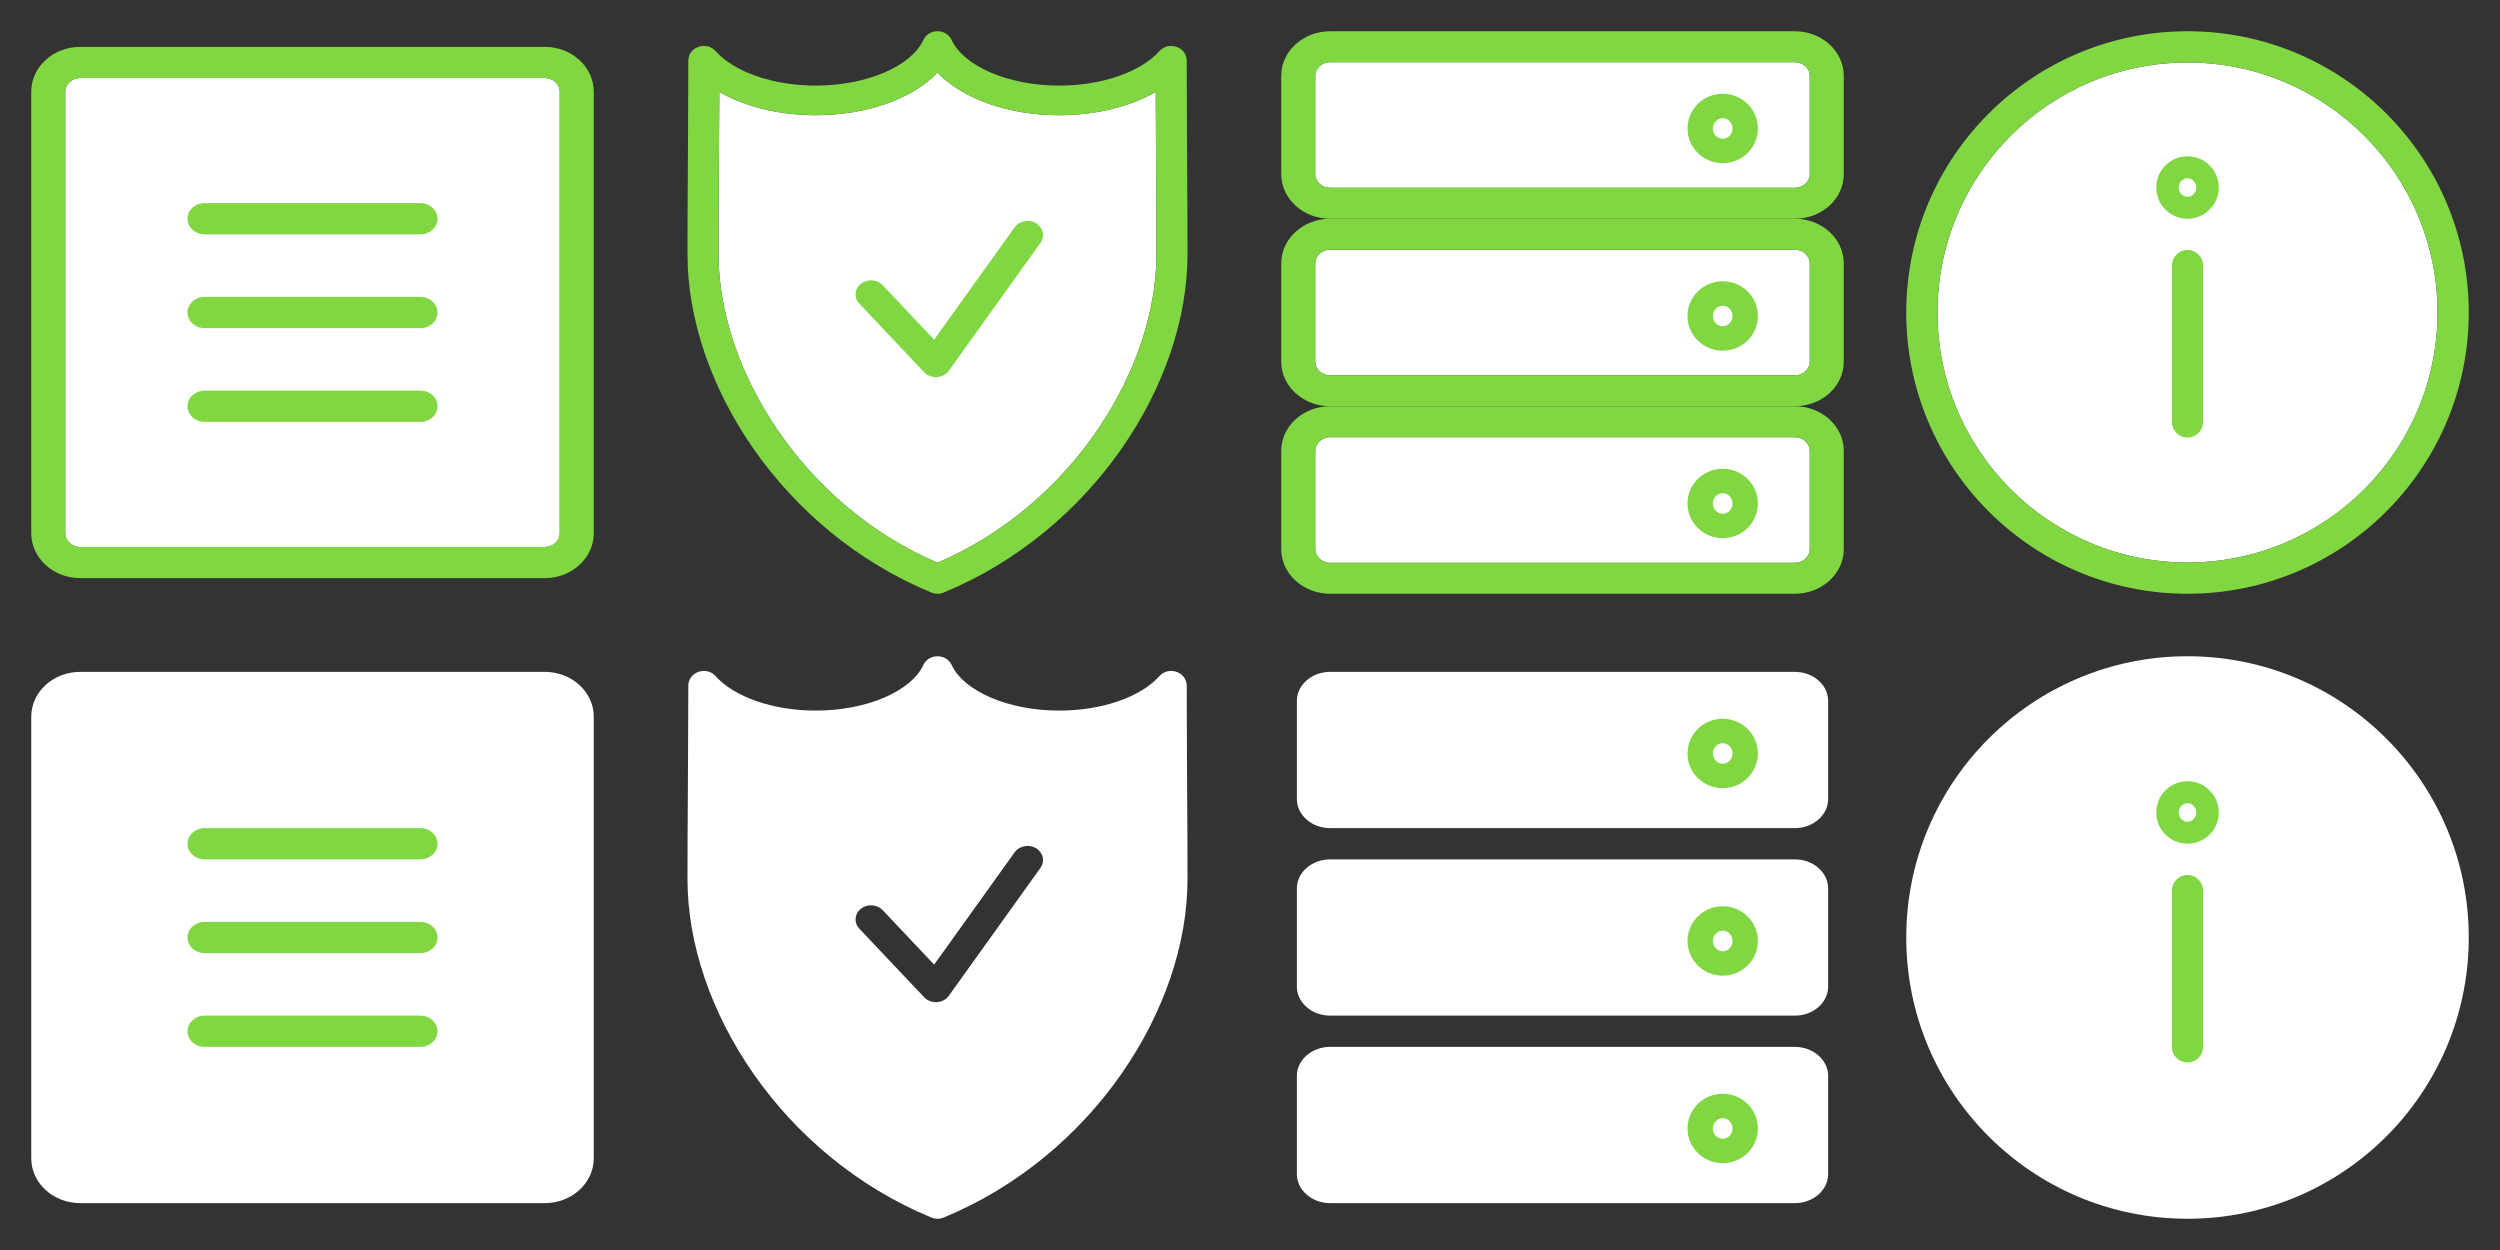 <?xml version="1.0" encoding="UTF-8" standalone="no"?>
<svg
   xmlns:dc="http://purl.org/dc/elements/1.1/"
   xmlns:cc="http://creativecommons.org/ns#"
   xmlns:rdf="http://www.w3.org/1999/02/22-rdf-syntax-ns#"
   xmlns:svg="http://www.w3.org/2000/svg"
   xmlns="http://www.w3.org/2000/svg"
   xmlns:sodipodi="http://sodipodi.sourceforge.net/DTD/sodipodi-0.dtd"
   xmlns:inkscape="http://www.inkscape.org/namespaces/inkscape"
   width="80px"
   height="40px"
   viewBox="0 0 80 40"
   version="1.1"
   id="svg85"
   sodipodi:docname="settings-menu-icons.svg"
   inkscape:version="0.92.3 (2405546, 2018-03-11)">
  <rect x="0" y="0" width="80" height="40" fill="#333333" stroke="none"/>
  <sodipodi:namedview
     pagecolor="#ffffff"
     bordercolor="#666666"
     borderopacity="1"
     objecttolerance="10"
     gridtolerance="10"
     guidetolerance="10"
     inkscape:pageopacity="0"
     inkscape:pageshadow="2"
     inkscape:window-width="1366"
     inkscape:window-height="705"
     id="namedview87"
     showgrid="false"
     inkscape:zoom="5.9"
     inkscape:cx="28.569686"
     inkscape:cy="29.865036"
     inkscape:window-x="0"
     inkscape:window-y="354"
     inkscape:window-maximized="1"
     inkscape:current-layer="setting_menu_icons" />
  <!-- Generator: Sketch 49.1 (51147) - http://www.bohemiancoding.com/sketch -->
  <title
     id="title2">setting_menu_icons</title>
  <desc
     id="desc4">Created with Sketch.</desc>
  <defs
     id="defs6" />
  <g
     id="setting_menu_icons"
     stroke="none"
     stroke-width="1"
     fill="none"
     fill-rule="evenodd">
    <g
       id="blue"
       transform="translate(1, 21)">
      <g
         id="Icon/setting-info-18-white"
         transform="translate(60, 0)">
        <rect
           id="ico-zone"
           fill-opacity="0"
           fill="#D8D8D8"
           fill-rule="evenodd"
           x="0"
           y="0"
           width="18"
           height="18" />
        <path
           d="M9,18 C4.029,18 0,13.971 0,9 C0,4.029 4.029,0 9,0 C13.971,0 18,4.029 18,9 C18,13.971 13.971,18 9,18 Z"
           id="Oval-4"
           fill="#FFFFFF"
           fill-rule="nonzero" />
        <path
           d="M9,5.296 C9.148,5.296 9.278,5.169 9.278,5 C9.278,4.831 9.148,4.704 9,4.704 C8.852,4.704 8.722,4.831 8.722,5 C8.722,5.169 8.852,5.296 9,5.296 Z M9,4 C9.547,4 10,4.441 10,5 C10,5.558 9.547,6 9,6 C8.453,6 8,5.558 8,5 C8,4.441 8.453,4 9,4 Z"
           id="Stroke-11"
           fill="#1F5AF6"
           fill-rule="nonzero"
           style="fill:#81d742;fill-opacity:1" />
        <path
           d="M8.5,7.5 C8.5,7.224 8.724,7 9,7 C9.276,7 9.5,7.224 9.5,7.5 L9.5,12.5 C9.5,12.776 9.276,13 9,13 C8.724,13 8.5,12.776 8.5,12.5 L8.5,7.5 Z"
           id="Line-3"
           fill="#1F5AF6"
           fill-rule="nonzero"
           style="fill:#81d742;fill-opacity:1" />
      </g>
      <g
         id="Icon/setting-network-18-white"
         transform="translate(40, 0)">
        <rect
           id="rect13"
           fill-opacity="0"
           fill="#D8D8D8"
           x="0"
           y="0"
           width="18"
           height="18" />
        <g
           id="network"
           stroke-width="1">
          <path
             d="M1.565,0.5 C0.969,0.5 0.5,0.926 0.5,1.423 L0.5,4.577 C0.5,5.073 0.969,5.5 1.565,5.5 L16.435,5.5 C17.031,5.5 17.5,5.073 17.5,4.577 L17.5,1.423 C17.5,0.926 17.031,0.5 16.435,0.5 L1.565,0.5 Z"
             id="Path"
             fill="#FFFFFF" />
          <path
             d="M14.127,3.44 C14.293,3.44 14.44,3.299 14.44,3.111 C14.44,2.923 14.293,2.782 14.127,2.782 C13.96,2.782 13.813,2.923 13.813,3.111 C13.813,3.299 13.96,3.44 14.127,3.44 Z M14.127,2 C14.743,2 15.253,2.491 15.253,3.111 C15.253,3.731 14.743,4.222 14.127,4.222 C13.511,4.222 13,3.731 13,3.111 C13,2.491 13.511,2 14.127,2 Z"
             id="Stroke-3"
             fill="#1F5AF6"
             fill-rule="nonzero"
             style="fill:#81d742;fill-opacity:1" />
          <path
             d="M1.565,6.5 C0.969,6.5 0.5,6.926 0.5,7.423 L0.5,10.577 C0.5,11.074 0.969,11.5 1.565,11.5 L16.435,11.5 C17.031,11.5 17.5,11.074 17.5,10.577 L17.5,7.423 C17.5,6.926 17.031,6.5 16.435,6.5 L1.565,6.5 Z"
             id="path17"
             fill="#FFFFFF" />
          <path
             d="M14.127,9.44 C14.293,9.44 14.44,9.299 14.44,9.111 C14.44,8.923 14.293,8.782 14.127,8.782 C13.96,8.782 13.813,8.923 13.813,9.111 C13.813,9.299 13.96,9.44 14.127,9.44 Z M14.127,8 C14.743,8 15.253,8.491 15.253,9.111 C15.253,9.731 14.743,10.222 14.127,10.222 C13.511,10.222 13,9.731 13,9.111 C13,8.491 13.511,8 14.127,8 Z"
             id="Stroke-7"
             fill="#1F5AF6"
             fill-rule="nonzero"
             style="fill:#81d742;fill-opacity:1" />
          <path
             d="M1.565,12.5 C0.969,12.5 0.5,12.927 0.5,13.424 L0.5,16.576 C0.5,17.073 0.969,17.5 1.565,17.5 L16.435,17.5 C17.031,17.5 17.5,17.073 17.5,16.576 L17.5,13.424 C17.5,12.927 17.031,12.5 16.435,12.5 L1.565,12.5 Z"
             id="path20"
             fill="#FFFFFF" />
          <path
             d="M14.127,15.44 C14.293,15.44 14.44,15.299 14.44,15.111 C14.44,14.923 14.293,14.782 14.127,14.782 C13.96,14.782 13.813,14.923 13.813,15.111 C13.813,15.299 13.96,15.44 14.127,15.44 Z M14.127,14 C14.743,14 15.253,14.49 15.253,15.111 C15.253,15.731 14.743,16.222 14.127,16.222 C13.511,16.222 13,15.731 13,15.111 C13,14.49 13.511,14 14.127,14 Z"
             id="path22"
             fill="#1F5AF6"
             fill-rule="nonzero"
             style="fill:#81d742;fill-opacity:1" />
        </g>
      </g>
      <g
         id="Icon/setting-security-18-white"
         transform="translate(20, 0)">
        <rect
           id="rect26"
           fill-opacity="0"
           fill="#D8D8D8"
           fill-rule="evenodd"
           x="0"
           y="0"
           width="18"
           height="18" />
        <path
           d="M8.803,17.961 C4.035,15.992 1,11.274 1,7.139 C1,6.278 1.003,5.59 1.013,4.039 C1.015,3.682 1.015,3.682 1.017,3.324 C1.023,2.35 1.026,1.642 1.026,0.944 C1.026,0.503 1.602,0.301 1.901,0.637 C2.486,1.293 3.718,1.739 5.105,1.739 C6.763,1.739 8.168,1.102 8.546,0.283 C8.719,-0.094 9.281,-0.094 9.455,0.283 C9.833,1.102 11.237,1.739 12.895,1.739 C14.283,1.739 15.515,1.293 16.099,0.637 C16.399,0.301 16.975,0.503 16.975,0.944 C16.975,1.642 16.977,2.35 16.983,3.324 C16.985,3.682 16.985,3.682 16.987,4.039 C16.997,5.59 17,6.278 17,7.139 C17,11.274 13.966,15.992 9.198,17.961 C9.072,18.013 8.929,18.013 8.803,17.961 Z M11.468,6.274 L8.893,9.868 L7.247,8.126 C7.069,7.937 6.756,7.916 6.549,8.079 C6.342,8.242 6.319,8.528 6.498,8.717 L8.573,10.912 C8.788,11.14 9.182,11.116 9.362,10.865 L12.297,6.769 C12.446,6.56 12.382,6.28 12.153,6.143 C11.925,6.006 11.618,6.065 11.468,6.274 Z"
           id="Stroke-1"
           fill="#FFFFFF"
           fill-rule="nonzero" />
      </g>
      <g
         id="Icon/setting-general-18-white">
        <rect
           id="rect30"
           fill-opacity="0"
           fill="#D8D8D8"
           x="0"
           y="0"
           width="18"
           height="18" />
        <g
           id="general"
           stroke-width="1">
          <path
             d="M1.565,0.5 L16.435,0.5 C17.297,0.5 18,1.143 18,1.933 L18,16.067 C18,16.856 17.297,17.5 16.435,17.5 L1.565,17.5 C0.703,17.5 0,16.856 0,16.067 L0,1.933 C0,1.143 0.703,0.5 1.565,0.5 Z"
             id="path32"
             fill="#FFFFFF"
             fill-rule="nonzero" />
          <path
             d="M5.548,6.5 C5.245,6.5 5,6.276 5,6 C5,5.724 5.245,5.5 5.548,5.5 L12.452,5.5 C12.755,5.5 13,5.724 13,6 C13,6.276 12.755,6.5 12.452,6.5 L5.548,6.5 Z M5.548,9.5 C5.245,9.5 5,9.276 5,9 C5,8.724 5.245,8.5 5.548,8.5 L12.452,8.5 C12.755,8.5 13,8.724 13,9 C13,9.276 12.755,9.5 12.452,9.5 L5.548,9.5 Z M5.548,12.5 C5.245,12.5 5,12.276 5,12 C5,11.724 5.245,11.5 5.548,11.5 L12.452,11.5 C12.755,11.5 13,11.724 13,12 C13,12.276 12.755,12.5 12.452,12.5 L5.548,12.5 Z"
             id="lines"
             fill="#1F5AF6"
             fill-rule="nonzero"
             style="fill:#81d742;fill-opacity:1" />
        </g>
      </g>
    </g>
    <g
       id="Icon/setting-info-18-info500"
       transform="translate(61, 1)">
      <rect
         id="rect38"
         fill-opacity="0"
         fill="#D8D8D8"
         fill-rule="evenodd"
         x="0"
         y="0"
         width="18"
         height="18" />
      <path
         d="M9,17 C13.418,17 17,13.418 17,9 C17,4.582 13.418,1 9,1 C4.582,1 1,4.582 1,9 C1,13.418 4.582,17 9,17 Z"
         id="Oval-4-path"
         fill="#FFFFFF"
         fill-rule="evenodd" />
      <path
         d="M9,18 C4.029,18 0,13.971 0,9 C0,4.029 4.029,0 9,0 C13.971,0 18,4.029 18,9 C18,13.971 13.971,18 9,18 Z M9,17 C13.418,17 17,13.418 17,9 C17,4.582 13.418,1 9,1 C4.582,1 1,4.582 1,9 C1,13.418 4.582,17 9,17 Z"
         id="path41"
         fill="#7995B9"
         fill-rule="nonzero"
         style="fill:#81d742;fill-opacity:1" />
      <path
         d="M9,5.296 C9.148,5.296 9.278,5.169 9.278,5 C9.278,4.831 9.148,4.704 9,4.704 C8.852,4.704 8.722,4.831 8.722,5 C8.722,5.169 8.852,5.296 9,5.296 Z M9,4 C9.547,4 10,4.441 10,5 C10,5.558 9.547,6 9,6 C8.453,6 8,5.558 8,5 C8,4.441 8.453,4 9,4 Z"
         id="path43"
         fill="#7995B9"
         fill-rule="nonzero"
         style="fill:#81d742;fill-opacity:1" />
      <path
         d="M8.5,7.5 C8.5,7.224 8.724,7 9,7 C9.276,7 9.5,7.224 9.5,7.5 L9.5,12.5 C9.5,12.776 9.276,13 9,13 C8.724,13 8.5,12.776 8.5,12.5 L8.5,7.5 Z"
         id="path45"
         fill="#7995B9"
         fill-rule="nonzero"
         style="fill:#81d742;fill-opacity:1" />
    </g>
    <g
       id="Icon/setting-network-18-info500"
       transform="translate(41, 1)">
      <rect
         id="rect48"
         fill-opacity="0"
         fill="#D8D8D8"
         x="0"
         y="0"
         width="18"
         height="18" />
      <path
         d="M1.565,0.99 C1.303,0.99 1.088,1.186 1.088,1.423 L1.088,4.577 C1.088,4.814 1.304,5.01 1.565,5.01 L16.435,5.01 C16.696,5.01 16.912,4.814 16.912,4.577 L16.912,1.423 C16.912,1.186 16.697,0.99 16.435,0.99 L1.565,0.99 Z"
         id="Stroke-1-path"
         fill="#FFFFFF" />
      <g
         id="g63"
         stroke-width="1">
        <path
           d="M1.565,0.99 C1.303,0.99 1.088,1.186 1.088,1.423 L1.088,4.577 C1.088,4.814 1.304,5.01 1.565,5.01 L16.435,5.01 C16.696,5.01 16.912,4.814 16.912,4.577 L16.912,1.423 C16.912,1.186 16.697,0.99 16.435,0.99 L1.565,0.99 Z M1.565,0 L16.435,0 C17.297,0 18,0.639 18,1.423 L18,4.577 C18,5.36 17.297,6 16.435,6 L1.565,6 C0.703,6 0,5.36 0,4.577 L0,1.423 C0,0.639 0.703,0 1.565,0 Z"
           id="path51"
           fill="#7995B9"
           fill-rule="nonzero"
           style="fill:#81d742;fill-opacity:1" />
        <path
           d="M14.127,3.44 C14.293,3.44 14.44,3.299 14.44,3.111 C14.44,2.923 14.293,2.782 14.127,2.782 C13.96,2.782 13.813,2.923 13.813,3.111 C13.813,3.299 13.96,3.44 14.127,3.44 Z M14.127,2 C14.743,2 15.253,2.491 15.253,3.111 C15.253,3.731 14.743,4.222 14.127,4.222 C13.511,4.222 13,3.731 13,3.111 C13,2.491 13.511,2 14.127,2 Z"
           id="path53"
           fill="#7995B9"
           fill-rule="nonzero"
           style="fill:#81d742;fill-opacity:1" />
        <path
           d="M1.565,6.99 C1.303,6.99 1.088,7.186 1.088,7.423 L1.088,10.577 C1.088,10.814 1.303,11.01 1.565,11.01 L16.435,11.01 C16.697,11.01 16.912,10.814 16.912,10.577 L16.912,7.423 C16.912,7.186 16.697,6.99 16.435,6.99 L1.565,6.99 Z"
           id="Stroke-5-path"
           fill="#FFFFFF" />
        <path
           d="M1.565,6.99 C1.303,6.99 1.088,7.186 1.088,7.423 L1.088,10.577 C1.088,10.814 1.303,11.01 1.565,11.01 L16.435,11.01 C16.697,11.01 16.912,10.814 16.912,10.577 L16.912,7.423 C16.912,7.186 16.697,6.99 16.435,6.99 L1.565,6.99 Z M1.565,6 L16.435,6 C17.297,6 18,6.639 18,7.423 L18,10.577 C18,11.361 17.297,12 16.435,12 L1.565,12 C0.703,12 0,11.361 0,10.577 L0,7.423 C0,6.639 0.703,6 1.565,6 Z"
           id="Stroke-5"
           fill="#7995B9"
           fill-rule="nonzero"
           style="fill:#81d742;fill-opacity:1" />
        <path
           d="M14.127,9.44 C14.293,9.44 14.44,9.299 14.44,9.111 C14.44,8.923 14.293,8.782 14.127,8.782 C13.96,8.782 13.813,8.923 13.813,9.111 C13.813,9.299 13.96,9.44 14.127,9.44 Z M14.127,8 C14.743,8 15.253,8.491 15.253,9.111 C15.253,9.731 14.743,10.222 14.127,10.222 C13.511,10.222 13,9.731 13,9.111 C13,8.491 13.511,8 14.127,8 Z"
           id="path57"
           fill="#7995B9"
           fill-rule="nonzero"
           style="fill:#81d742;fill-opacity:1" />
        <path
           d="M1.565,12.99 C1.304,12.99 1.088,13.186 1.088,13.424 L1.088,16.576 C1.088,16.814 1.304,17.01 1.565,17.01 L16.435,17.01 C16.696,17.01 16.912,16.814 16.912,16.576 L16.912,13.424 C16.912,13.186 16.696,12.99 16.435,12.99 L1.565,12.99 Z"
           id="Stroke-9-path"
           fill="#FFFFFF" />
        <path
           d="M1.565,12.99 C1.304,12.99 1.088,13.186 1.088,13.424 L1.088,16.576 C1.088,16.814 1.304,17.01 1.565,17.01 L16.435,17.01 C16.696,17.01 16.912,16.814 16.912,16.576 L16.912,13.424 C16.912,13.186 16.696,12.99 16.435,12.99 L1.565,12.99 Z M1.565,12 L16.435,12 C17.297,12 18,12.64 18,13.424 L18,16.576 C18,17.36 17.297,18 16.435,18 L1.565,18 C0.703,18 0,17.36 0,16.576 L0,13.424 C0,12.64 0.703,12 1.565,12 Z"
           id="Stroke-9"
           fill="#7995B9"
           fill-rule="nonzero"
           style="fill:#81d742;fill-opacity:1" />
        <path
           d="M14.127,15.44 C14.293,15.44 14.44,15.299 14.44,15.111 C14.44,14.923 14.293,14.782 14.127,14.782 C13.96,14.782 13.813,14.923 13.813,15.111 C13.813,15.299 13.96,15.44 14.127,15.44 Z M14.127,14 C14.743,14 15.253,14.49 15.253,15.111 C15.253,15.731 14.743,16.222 14.127,16.222 C13.511,16.222 13,15.731 13,15.111 C13,14.49 13.511,14 14.127,14 Z"
           id="path61"
           fill="#7995B9"
           fill-rule="nonzero"
           style="fill:#81d742;fill-opacity:1" />
      </g>
    </g>
    <g
       id="Icon/setting-security-18-info500"
       transform="translate(21, 1)">
      <rect
         id="rect66"
         fill-opacity="0"
         fill="#D8D8D8"
         fill-rule="evenodd"
         x="0"
         y="0"
         width="18"
         height="18" />
      <path
         d="M16.006,7.139 C16.006,6.281 16.003,5.594 15.994,4.045 C15.992,3.687 15.992,3.687 15.989,3.33 C15.986,2.803 15.984,2.355 15.983,1.943 C15.16,2.415 14.064,2.687 12.895,2.687 C11.271,2.687 9.802,2.163 9,1.322 C8.198,2.163 6.729,2.687 5.105,2.687 C3.936,2.687 2.84,2.415 2.018,1.943 C2.016,2.355 2.014,2.803 2.011,3.33 C2.009,3.687 2.009,3.687 2.006,4.045 C1.997,5.594 1.994,6.281 1.994,7.139 C1.994,10.807 4.686,15.16 9,17.008 C13.314,15.16 16.006,10.807 16.006,7.139 Z"
         id="path68"
         fill="#FFFFFF"
         fill-rule="evenodd" />
      <path
         d="M16.006,7.139 C16.006,6.281 16.003,5.594 15.994,4.045 C15.992,3.687 15.992,3.687 15.989,3.33 C15.986,2.803 15.984,2.355 15.983,1.943 C15.16,2.415 14.064,2.687 12.895,2.687 C11.271,2.687 9.802,2.163 9,1.322 C8.198,2.163 6.729,2.687 5.105,2.687 C3.936,2.687 2.84,2.415 2.018,1.943 C2.016,2.355 2.014,2.803 2.011,3.33 C2.009,3.687 2.009,3.687 2.006,4.045 C1.997,5.594 1.994,6.281 1.994,7.139 C1.994,10.807 4.686,15.16 9,17.008 C13.314,15.16 16.006,10.807 16.006,7.139 Z M8.803,17.961 C4.035,15.992 1,11.274 1,7.139 C1,6.278 1.003,5.59 1.013,4.039 C1.015,3.682 1.015,3.682 1.017,3.324 C1.023,2.35 1.026,1.642 1.026,0.944 C1.026,0.503 1.602,0.301 1.901,0.637 C2.486,1.293 3.718,1.739 5.105,1.739 C6.763,1.739 8.168,1.102 8.546,0.283 C8.719,-0.094 9.281,-0.094 9.455,0.283 C9.833,1.102 11.237,1.739 12.895,1.739 C14.283,1.739 15.515,1.293 16.099,0.637 C16.399,0.301 16.975,0.503 16.975,0.944 C16.975,1.642 16.977,2.35 16.983,3.324 C16.985,3.682 16.985,3.682 16.987,4.039 C16.997,5.59 17,6.278 17,7.139 C17,11.274 13.966,15.992 9.198,17.961 C9.072,18.013 8.929,18.013 8.803,17.961 Z M11.468,6.274 L8.893,9.868 L7.247,8.126 C7.069,7.937 6.756,7.916 6.549,8.079 C6.342,8.242 6.319,8.528 6.498,8.717 L8.573,10.912 C8.788,11.14 9.182,11.116 9.362,10.865 L12.297,6.769 C12.446,6.56 12.382,6.28 12.153,6.143 C11.925,6.006 11.618,6.065 11.468,6.274 Z"
         id="path70"
         fill="#7995B9"
         fill-rule="nonzero"
         style="fill:#81d742;fill-opacity:1" />
    </g>
    <g
       id="Icon/setting-general-18-info500"
       transform="translate(1, 1)">
      <rect
         id="rect73"
         fill-opacity="0"
         fill="#D8D8D8"
         x="0"
         y="0"
         width="18"
         height="18" />
      <g
         id="g81"
         stroke-width="1">
        <path
           d="M1.565,1.496 C1.303,1.496 1.088,1.694 1.088,1.933 L1.088,16.067 C1.088,16.306 1.304,16.504 1.565,16.504 L16.435,16.504 C16.696,16.504 16.912,16.306 16.912,16.067 L16.912,1.933 C16.912,1.694 16.697,1.496 16.435,1.496 L1.565,1.496 Z"
           id="path75"
           fill="#FFFFFF" />
        <path
           d="M1.565,1.496 C1.303,1.496 1.088,1.694 1.088,1.933 L1.088,16.067 C1.088,16.306 1.304,16.504 1.565,16.504 L16.435,16.504 C16.696,16.504 16.912,16.306 16.912,16.067 L16.912,1.933 C16.912,1.694 16.697,1.496 16.435,1.496 L1.565,1.496 Z M1.565,0.5 L16.435,0.5 C17.297,0.5 18,1.143 18,1.933 L18,16.067 C18,16.856 17.297,17.5 16.435,17.5 L1.565,17.5 C0.703,17.5 0,16.856 0,16.067 L0,1.933 C0,1.143 0.703,0.5 1.565,0.5 Z"
           id="path77"
           fill="#7995B9"
           fill-rule="nonzero"
           style="fill:#81d742;fill-opacity:1" />
        <path
           d="M5.548,6.5 C5.245,6.5 5,6.276 5,6 C5,5.724 5.245,5.5 5.548,5.5 L12.452,5.5 C12.755,5.5 13,5.724 13,6 C13,6.276 12.755,6.5 12.452,6.5 L5.548,6.5 Z M5.548,9.5 C5.245,9.5 5,9.276 5,9 C5,8.724 5.245,8.5 5.548,8.5 L12.452,8.5 C12.755,8.5 13,8.724 13,9 C13,9.276 12.755,9.5 12.452,9.5 L5.548,9.5 Z M5.548,12.5 C5.245,12.5 5,12.276 5,12 C5,11.724 5.245,11.5 5.548,11.5 L12.452,11.5 C12.755,11.5 13,11.724 13,12 C13,12.276 12.755,12.5 12.452,12.5 L5.548,12.5 Z"
           id="path79"
           fill="#7995B9"
           fill-rule="nonzero"
           style="fill:#81d742;fill-opacity:1" />
      </g>
    </g>
  </g>
</svg>
